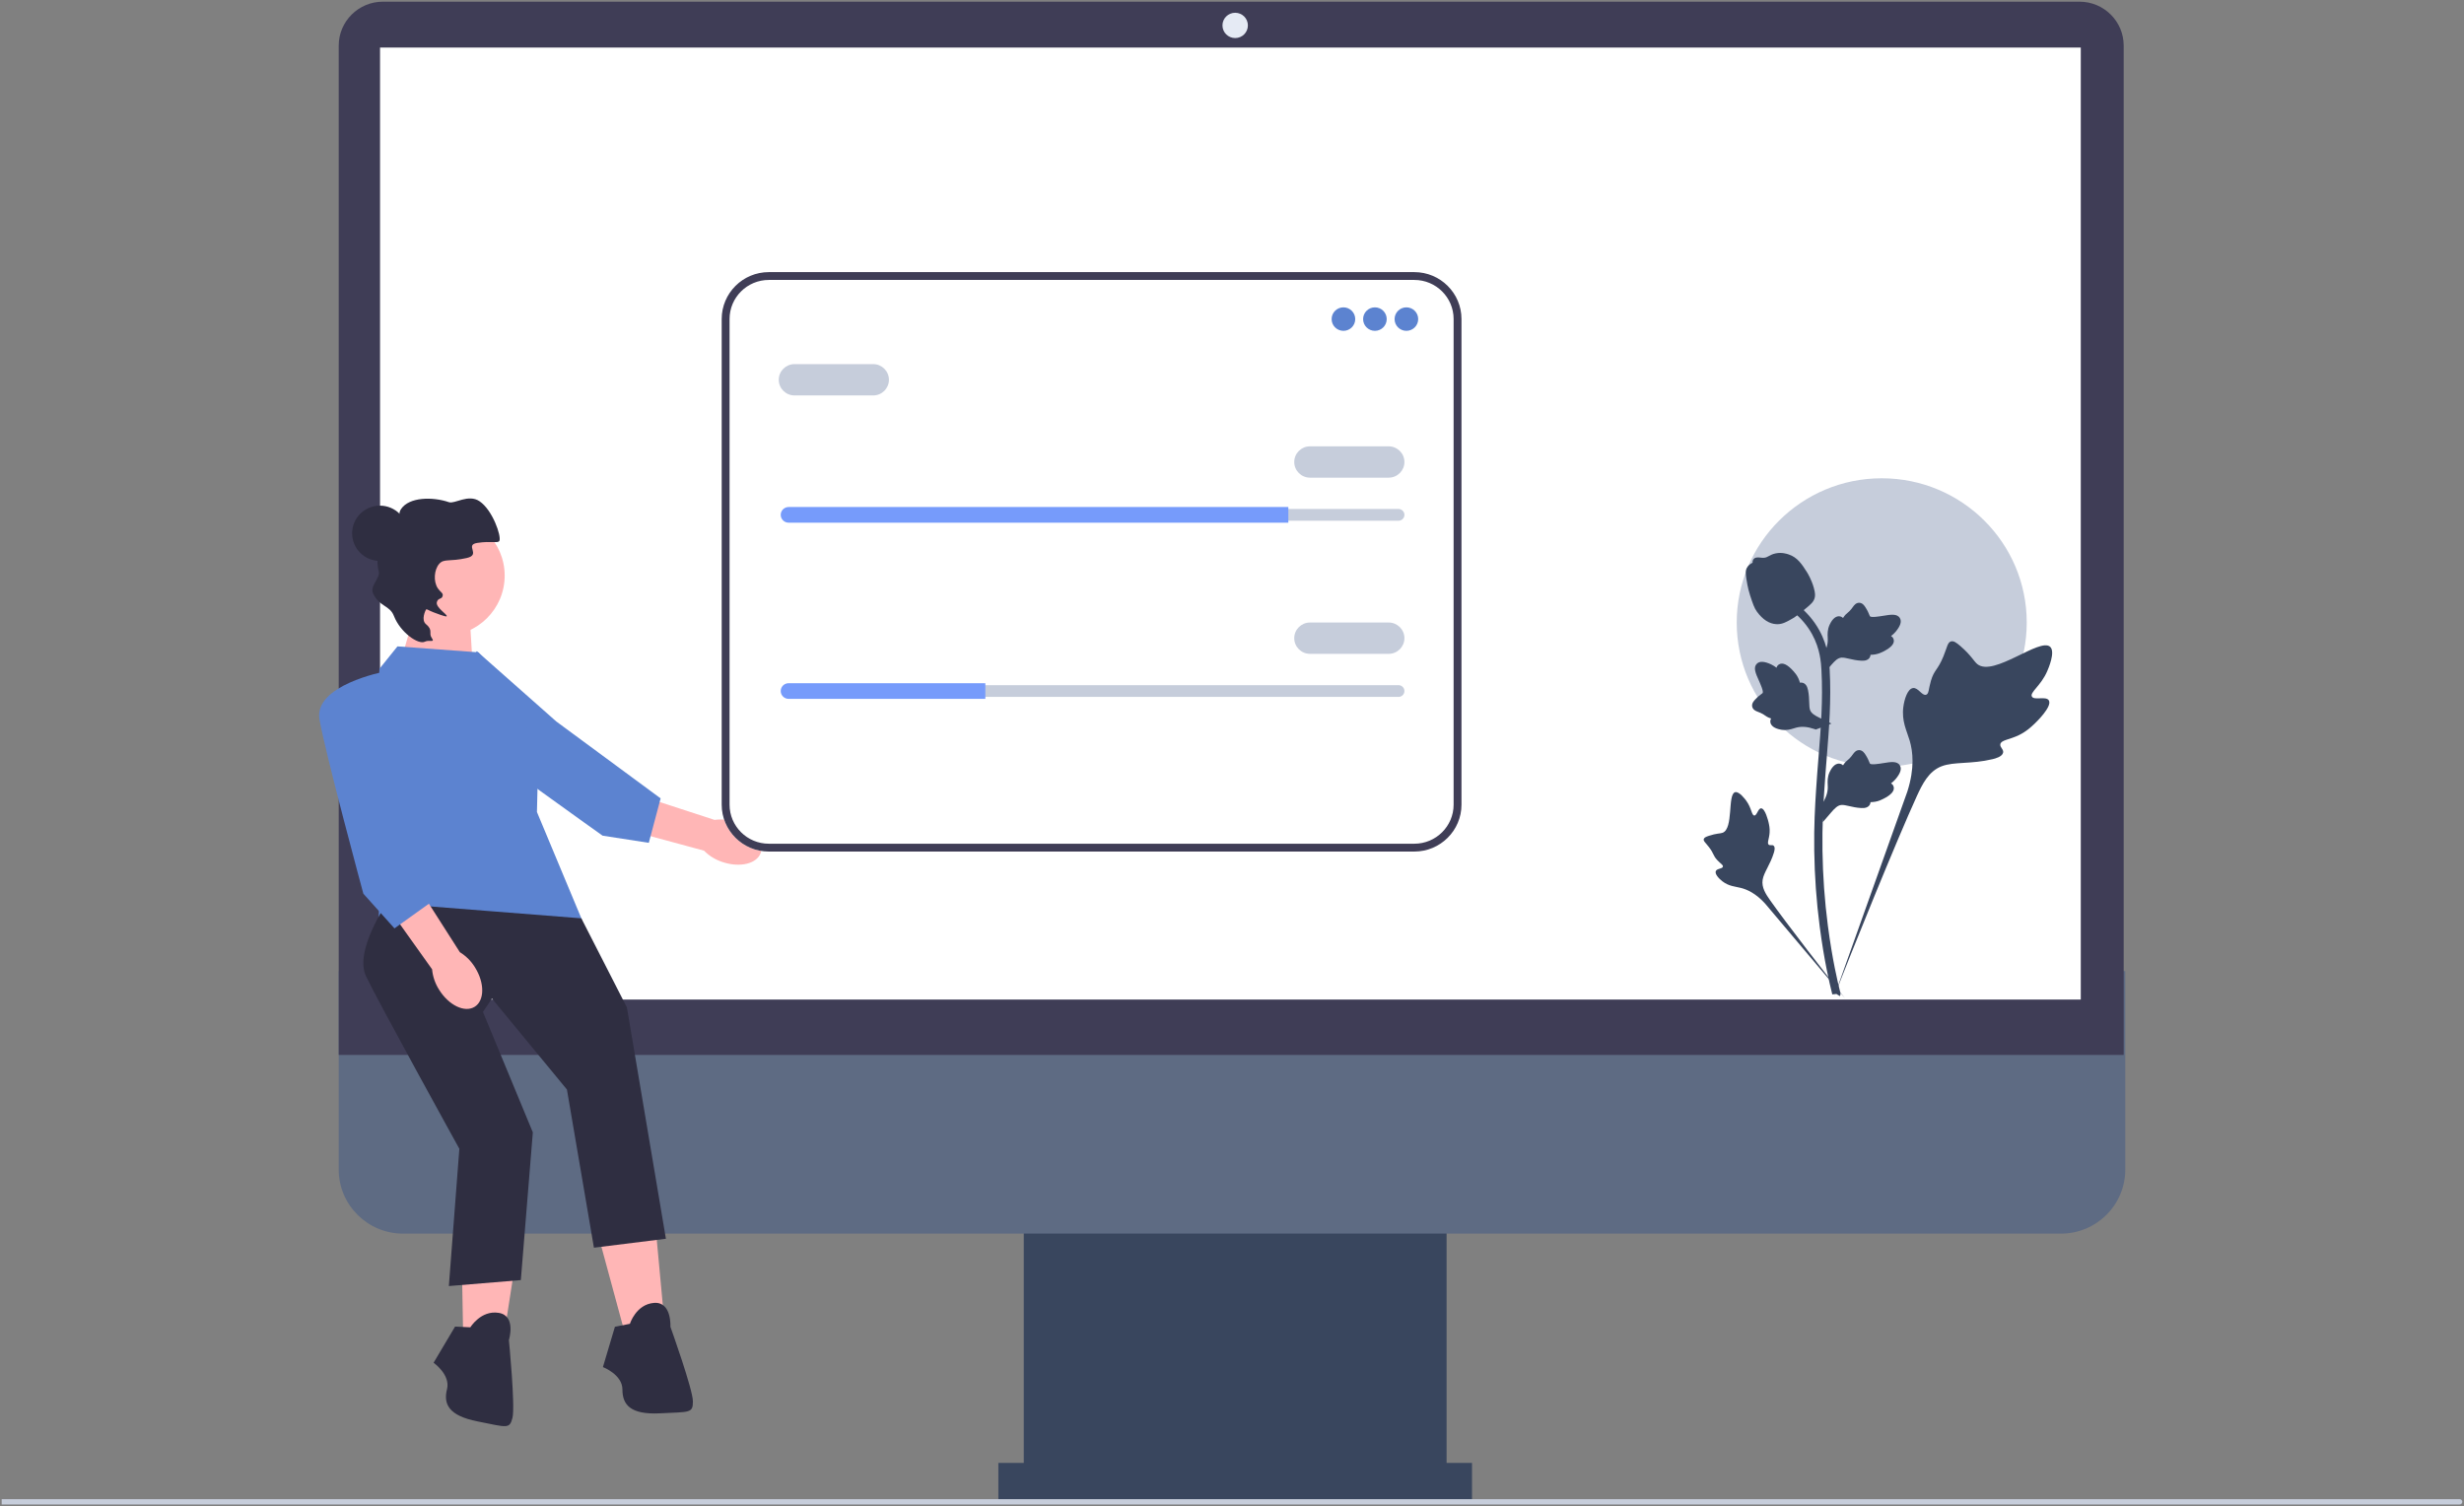 <svg width="728" height="445" viewBox="0 0 728 445" fill="none" xmlns="http://www.w3.org/2000/svg">
<rect x="0" y="0" width="728" height="445" fill="#808080" stroke="none"/>
<g clip-path="url(#clip0_218_388)">
<path d="M427.398 354.663H302.481V443.438H427.398V354.663Z" fill="#39465E"/>
<path d="M608.924 364.475H119.076C108.6 364.475 100.077 355.996 100.077 345.572V286.914H627.923V345.572C627.923 355.996 619.401 364.475 608.924 364.475Z" fill="#5E6B83"/>
<path d="M434.912 432.224H294.967V443.437H434.912V432.224Z" fill="#39465E"/>
<path d="M627.454 311.678H100.077V13.472C100.077 6.319 105.926 0.5 113.115 0.5H614.416C621.605 0.5 627.454 6.319 627.454 13.472V311.678Z" fill="#3F3D56"/>
<path d="M364.939 11.246C367.014 11.246 368.696 9.573 368.696 7.508C368.696 5.444 367.014 3.771 364.939 3.771C362.864 3.771 361.182 5.444 361.182 7.508C361.182 9.573 362.864 11.246 364.939 11.246Z" fill="#E5EAF4"/>
<path d="M614.774 14.05H112.287V295.325H614.774V14.05Z" fill="white"/>
<path d="M555.965 226.558C579.626 226.558 598.807 207.474 598.807 183.933C598.807 160.391 579.626 141.308 555.965 141.308C532.304 141.308 513.123 160.391 513.123 183.933C513.123 207.474 532.304 226.558 555.965 226.558Z" fill="#C6CDDB"/>
<path d="M727.5 443.715C727.5 444.149 727.147 444.5 726.711 444.5H0.5V442.93H726.711C727.147 442.93 727.5 443.282 727.5 443.715Z" fill="#C6CDDB"/>
<path d="M123.494 177.734L118.081 196.584L139.734 197.931L138.381 175.714L123.494 177.734Z" fill="#FFB6B6"/>
<path d="M213.451 254.685C218.589 256.43 223.659 255.207 224.775 251.953C225.891 248.7 222.63 244.648 217.49 242.903C215.446 242.178 213.257 241.95 211.107 242.239L189.242 235.117L186.101 245.397L207.99 251.327C209.515 252.864 211.387 254.015 213.451 254.685Z" fill="#FFB6B6"/>
<path d="M140.895 192.404C140.895 192.404 127.341 208.627 135.182 215.34C143.023 222.052 178.04 246.901 178.04 246.901L191.691 249.016L195.183 235.887L164.358 213.161L140.895 192.404Z" fill="#5C83D0"/>
<path d="M176.808 365.111L184.341 392.884L196.304 390.68L193.646 362.025L176.808 365.111Z" fill="#FFB6B6"/>
<path d="M186.113 391.121L181.682 392.003L178.137 403.906C178.137 403.906 183.897 406.11 183.897 410.519C183.897 414.927 186.113 418.013 194.975 417.572C203.837 417.131 204.723 417.572 204.723 414.045C204.723 410.519 198.077 392.003 198.077 392.003C198.077 392.003 198.52 384.508 193.203 384.949C187.885 385.39 186.113 391.121 186.113 391.121Z" fill="#2F2E41"/>
<path d="M136.302 364.679L136.816 393.441L148.959 394.199L153.388 365.762L136.302 364.679Z" fill="#FFB6B6"/>
<path d="M138.966 392.16L134.453 391.943L128.104 402.63C128.104 402.63 133.152 406.162 132.073 410.438C130.995 414.714 132.39 418.244 141.093 419.961C149.796 421.679 150.548 422.321 151.411 418.901C152.273 415.48 150.355 395.911 150.355 395.911C150.355 395.911 152.617 388.749 147.352 387.89C142.087 387.03 138.966 392.16 138.966 392.16Z" fill="#2F2E41"/>
<path d="M141.36 192.738L117.433 190.975L112.116 197.587C112.116 197.587 109.457 242.113 111.23 246.522C113.002 250.93 111.673 276.059 111.673 276.059L171.991 271.871L158.641 239.909L159.084 221.393L147.12 198.91L141.36 192.738Z" fill="#5C83D0"/>
<path d="M114.331 266.801C114.331 266.801 104.583 280.908 108.128 288.403C111.673 295.897 135.717 339.413 135.717 339.413L132.616 379.971L153.884 378.208L157.429 334.563L142.689 298.983L145.348 295.016L167.503 321.907L175.479 368.638L196.747 365.993L185.227 297.661L171.763 271.324L114.331 266.801Z" fill="#2F2E41"/>
<path d="M112.249 165.74C116.786 165.74 120.464 162.081 120.464 157.567C120.464 153.053 116.786 149.394 112.249 149.394C107.712 149.394 104.034 153.053 104.034 157.567C104.034 162.081 107.712 165.74 112.249 165.74Z" fill="#2F2E41"/>
<path d="M131.22 187.867C141.1 187.867 149.11 179.898 149.11 170.068C149.11 160.238 141.1 152.269 131.22 152.269C121.339 152.269 113.33 160.238 113.33 170.068C113.33 179.898 121.339 187.867 131.22 187.867Z" fill="#FFB6B6"/>
<path d="M125.547 189.582C123.646 190.584 118.296 186.905 116.381 181.975C115.15 178.803 112.156 179.331 110.245 175.375C109.132 173.071 112.456 170.816 111.908 168.824C110.915 165.213 112.16 161.983 112.319 161.587C113.689 158.171 115.708 158.251 117.336 154.275C118.317 151.881 117.688 151.6 118.512 150.376C120.89 146.842 127.79 146.707 132.657 148.378C134.341 148.957 138.398 145.858 141.691 148.103C145.57 150.748 148.151 158.373 147.558 159.77C147.197 160.619 145.188 159.754 141.011 160.407C137.143 161.012 142.248 163.887 137.895 164.867C132.748 166.026 131.198 164.968 129.771 166.588C128.263 168.301 127.985 171.767 129.36 173.825C130.043 174.846 130.923 175.206 130.813 175.917C130.612 177.214 129.454 176.509 129.074 177.885C128.632 179.486 132.298 181.585 131.979 182.069C131.915 182.167 131.641 182.272 128.061 180.9C126.631 180.352 126.08 179.878 125.92 180.053C125.66 180.337 124.375 183.179 125.835 184.388C128.108 186.27 126.533 187.017 127.569 188.49C128.638 190.01 126.756 188.945 125.547 189.582Z" fill="#2F2E41"/>
<path d="M129.736 292.423C132.591 297.018 137.289 299.277 140.228 297.469C143.166 295.661 143.234 290.471 140.377 285.874C139.261 284.023 137.716 282.464 135.87 281.329L123.526 262.012L114.539 267.968L127.662 286.379C127.858 288.53 128.57 290.602 129.736 292.423Z" fill="#FFB6B6"/>
<path d="M113.445 198.469C113.445 198.469 92.62 202.437 94.392 212.576C96.164 222.716 107.352 264.036 107.352 264.036L116.547 274.295L127.624 266.36L118.319 229.329L113.445 198.469Z" fill="#5C83D0"/>
<path d="M605.34 206.937C604.521 205.563 600.978 207.034 600.326 205.787C599.677 204.544 602.969 202.651 604.85 198.327C605.189 197.547 607.326 192.633 605.744 191.116C602.745 188.242 589.022 200.104 584.219 196.222C583.165 195.37 582.429 193.67 579.239 190.908C577.97 189.81 577.203 189.314 576.46 189.499C575.406 189.76 575.323 191.164 574.193 193.923C572.498 198.06 571.496 197.81 570.509 201.111C569.776 203.562 569.943 204.987 569.081 205.264C567.86 205.657 566.737 203.058 565.19 203.29C563.612 203.528 562.657 206.554 562.356 208.82C561.79 213.072 563.36 215.878 564.23 218.829C565.175 222.035 565.736 226.911 563.553 233.814L541.944 294.388C546.715 281.958 560.528 247.885 566.332 235.224C568.008 231.569 569.858 227.861 573.656 226.398C577.314 224.989 582.337 225.83 588.74 224.295C589.488 224.116 591.563 223.591 591.824 222.376C592.04 221.372 590.82 220.812 591.007 219.872C591.259 218.61 593.659 218.595 596.609 217.139C598.689 216.113 599.985 214.893 601.1 213.843C601.436 213.527 606.43 208.766 605.34 206.937Z" fill="#39465E"/>
<path d="M520.325 238.825C519.411 238.829 519.114 240.983 518.311 240.941C517.511 240.9 517.527 238.746 515.936 236.58C515.649 236.19 513.842 233.728 512.637 234.063C510.354 234.698 512.246 244.822 508.945 246.047C508.221 246.316 507.17 246.185 504.887 246.946C503.979 247.249 503.513 247.48 503.39 247.896C503.215 248.486 503.883 248.932 504.918 250.28C506.47 252.301 506.058 252.718 507.401 254.153C508.399 255.218 509.15 255.547 509.038 256.048C508.879 256.758 507.273 256.556 506.942 257.379C506.603 258.218 507.821 259.557 508.852 260.358C510.786 261.861 512.623 261.905 514.33 262.331C516.184 262.794 518.752 263.927 521.527 266.985L545.173 295.015C540.418 289.099 527.595 272.523 523.024 266.035C521.704 264.162 520.409 262.189 520.784 259.912C521.144 257.719 523.008 255.509 524.098 251.939C524.226 251.523 524.565 250.358 524.042 249.88C523.609 249.484 522.98 249.919 522.57 249.556C522.021 249.069 522.706 247.892 522.839 246.032C522.933 244.72 522.705 243.735 522.509 242.888C522.449 242.633 521.542 238.82 520.325 238.825Z" fill="#39465E"/>
<path d="M538.56 242.898L538.009 238.007L538.261 237.636C539.425 235.921 540.019 234.247 540.026 232.657C540.027 232.405 540.015 232.152 540.003 231.894C539.956 230.874 539.897 229.606 540.561 228.127C540.934 227.303 541.981 225.395 543.555 225.631C543.978 225.69 544.299 225.884 544.542 226.11C544.578 226.054 544.614 225.997 544.654 225.936C545.144 225.192 545.532 224.873 545.906 224.566C546.193 224.33 546.49 224.087 546.955 223.51C547.159 223.258 547.318 223.036 547.452 222.849C547.859 222.285 548.391 221.611 549.329 221.623C550.33 221.67 550.855 222.495 551.203 223.04C551.824 224.013 552.105 224.715 552.291 225.18C552.359 225.35 552.436 225.541 552.475 225.6C552.798 226.073 555.422 225.631 556.411 225.47C558.632 225.102 560.553 224.783 561.345 226.177C561.912 227.173 561.491 228.491 560.055 230.199C559.607 230.73 559.131 231.134 558.709 231.45C559.059 231.658 559.372 231.977 559.499 232.478C559.798 233.663 558.774 234.851 556.456 236.013C555.88 236.304 555.105 236.691 554.019 236.878C553.508 236.965 553.047 236.986 552.653 236.998C552.645 237.225 552.591 237.47 552.453 237.723C552.046 238.467 551.198 238.821 549.921 238.736C548.516 238.663 547.359 238.396 546.338 238.162C545.446 237.959 544.678 237.787 544.076 237.827C542.958 237.917 542.096 238.807 541.085 239.962L538.56 242.898Z" fill="#39465E"/>
<path d="M541.115 213.776L536.499 215.546L536.075 215.398C534.113 214.713 532.334 214.566 530.787 214.963C530.541 215.026 530.298 215.101 530.051 215.178C529.071 215.482 527.853 215.861 526.247 215.596C525.351 215.447 523.231 214.923 523.061 213.349C523.011 212.926 523.118 212.569 523.277 212.277C523.212 212.257 523.148 212.236 523.078 212.214C522.231 211.931 521.822 211.638 521.429 211.356C521.127 211.14 520.815 210.916 520.137 210.614C519.839 210.482 519.583 210.385 519.367 210.303C518.715 210.055 517.926 209.714 517.7 208.808C517.492 207.832 518.16 207.118 518.602 206.645C519.391 205.801 520.001 205.353 520.406 205.055C520.554 204.947 520.721 204.824 520.768 204.772C521.146 204.341 520.051 201.928 519.644 201.017C518.722 198.973 517.925 197.205 519.079 196.089C519.904 195.291 521.292 195.362 523.316 196.311C523.947 196.607 524.46 196.962 524.875 197.289C524.988 196.899 525.219 196.517 525.673 196.267C526.75 195.679 528.165 196.363 529.882 198.299C530.311 198.78 530.884 199.427 531.341 200.425C531.556 200.895 531.693 201.333 531.804 201.709C532.027 201.66 532.279 201.649 532.56 201.718C533.387 201.921 533.946 202.647 534.187 203.898C534.473 205.269 534.507 206.45 534.538 207.492C534.567 208.401 534.594 209.184 534.786 209.754C535.157 210.807 536.241 211.411 537.62 212.091L541.115 213.776Z" fill="#39465E"/>
<path d="M538.56 199.366L538.009 194.475L538.261 194.105C539.425 192.39 540.019 190.715 540.026 189.126C540.027 188.873 540.015 188.621 540.003 188.363C539.956 187.343 539.897 186.075 540.561 184.596C540.934 183.772 541.981 181.864 543.555 182.1C543.978 182.159 544.299 182.353 544.542 182.579C544.578 182.523 544.614 182.466 544.654 182.404C545.144 181.661 545.532 181.342 545.906 181.035C546.193 180.798 546.49 180.555 546.955 179.979C547.159 179.726 547.318 179.504 547.452 179.318C547.859 178.753 548.391 178.08 549.329 178.092C550.33 178.139 550.855 178.963 551.203 179.509C551.824 180.482 552.105 181.183 552.291 181.649C552.359 181.819 552.436 182.01 552.475 182.069C552.798 182.541 555.422 182.1 556.411 181.939C558.632 181.571 560.553 181.252 561.345 182.645C561.912 183.642 561.491 184.96 560.055 186.667C559.607 187.199 559.131 187.603 558.709 187.919C559.059 188.127 559.372 188.446 559.499 188.946C559.798 190.132 558.774 191.32 556.456 192.482C555.88 192.772 555.105 193.16 554.019 193.346C553.508 193.434 553.047 193.455 552.653 193.467C552.645 193.694 552.591 193.939 552.453 194.192C552.046 194.936 551.198 195.29 549.921 195.205C548.516 195.132 547.359 194.865 546.338 194.631C545.446 194.428 544.678 194.256 544.076 194.296C542.958 194.386 542.096 195.276 541.085 196.431L538.56 199.366Z" fill="#39465E"/>
<path d="M543.59 294.308L542.56 293.666L541.359 293.802C541.34 293.691 541.275 293.436 541.176 293.037C540.638 290.85 538.999 284.195 537.632 273.714C536.678 266.397 536.138 258.875 536.026 251.353C535.915 243.819 536.273 238.115 536.56 233.531C536.777 230.074 537.041 226.781 537.3 223.574C537.988 215.006 538.637 206.912 538.154 197.952C538.047 195.951 537.823 191.787 535.378 187.357C533.96 184.787 532.006 182.506 529.571 180.579L531.085 178.685C533.773 180.815 535.935 183.342 537.51 186.195C540.221 191.107 540.465 195.644 540.583 197.824C541.074 206.943 540.418 215.114 539.722 223.765C539.466 226.961 539.202 230.239 538.986 233.682C538.701 238.224 538.346 243.878 538.457 251.315C538.566 258.747 539.1 266.177 540.041 273.402C541.392 283.751 543.007 290.307 543.538 292.461C543.82 293.611 543.88 293.852 543.59 294.308Z" fill="#39465E"/>
<path d="M525.113 184.421C525.013 184.421 524.912 184.419 524.81 184.412C522.74 184.301 520.823 183.068 519.112 180.749C518.31 179.658 517.899 178.413 517.08 175.931C516.953 175.548 516.336 173.607 515.961 170.936C515.715 169.191 515.746 168.461 516.094 167.816C516.479 167.098 517.104 166.597 517.806 166.26C517.776 166.028 517.8 165.79 517.901 165.546C518.316 164.538 519.417 164.67 520.013 164.734C520.314 164.772 520.69 164.821 521.096 164.8C521.735 164.769 522.078 164.58 522.598 164.297C523.095 164.025 523.713 163.688 524.631 163.501C526.44 163.126 527.955 163.636 528.455 163.803C531.084 164.675 532.38 166.708 533.88 169.063C534.179 169.535 535.206 171.255 535.884 173.612C536.373 175.312 536.304 176.068 536.157 176.63C535.858 177.785 535.151 178.446 533.358 179.906C531.485 181.434 530.545 182.199 529.738 182.664C527.859 183.743 526.679 184.421 525.113 184.421Z" fill="#39465E"/>
<path d="M417.878 251.594H227.152C219.474 251.594 213.228 245.379 213.228 237.74V94.251C213.228 86.612 219.474 80.397 227.152 80.397H417.878C425.556 80.397 431.802 86.612 431.802 94.251V237.74C431.802 245.379 425.556 251.594 417.878 251.594Z" fill="white"/>
<path d="M417.878 251.594H227.152C219.474 251.594 213.228 245.379 213.228 237.74V94.251C213.228 86.612 219.474 80.397 227.152 80.397H417.878C425.556 80.397 431.802 86.612 431.802 94.251V237.74C431.802 245.379 425.556 251.594 417.878 251.594ZM227.152 82.71C220.757 82.71 215.553 87.888 215.553 94.251V237.74C215.553 244.103 220.757 249.28 227.152 249.28H417.878C424.273 249.28 429.477 244.103 429.477 237.74V94.251C429.477 87.888 424.273 82.71 417.878 82.71H227.152Z" fill="#3F3D56"/>
<path d="M396.923 97.748C398.85 97.748 400.411 96.194 400.411 94.278C400.411 92.361 398.85 90.808 396.923 90.808C394.997 90.808 393.435 92.361 393.435 94.278C393.435 96.194 394.997 97.748 396.923 97.748Z" fill="#5C83D0"/>
<path d="M406.224 97.748C408.151 97.748 409.712 96.194 409.712 94.278C409.712 92.361 408.151 90.808 406.224 90.808C404.298 90.808 402.736 92.361 402.736 94.278C402.736 96.194 404.298 97.748 406.224 97.748Z" fill="#5C83D0"/>
<path d="M415.525 97.748C417.452 97.748 419.013 96.194 419.013 94.278C419.013 92.361 417.452 90.808 415.525 90.808C413.599 90.808 412.037 92.361 412.037 94.278C412.037 96.194 413.599 97.748 415.525 97.748Z" fill="#5C83D0"/>
<path d="M232.993 150.379C232.031 150.379 231.249 151.158 231.249 152.114C231.249 152.581 231.43 153.013 231.758 153.331C232.09 153.669 232.524 153.85 232.993 153.85H413.2C414.162 153.85 414.944 153.071 414.944 152.114C414.944 151.648 414.763 151.216 414.434 150.898C414.103 150.56 413.668 150.379 413.2 150.379H232.993Z" fill="#C6CDDB"/>
<path d="M380.646 149.801V154.428H232.993C232.353 154.428 231.772 154.173 231.353 153.745C230.923 153.329 230.667 152.751 230.667 152.114C230.667 150.842 231.714 149.801 232.993 149.801H380.646Z" fill="#769BFB"/>
<path d="M410.293 141.126H387.041C384.477 141.126 382.39 139.051 382.39 136.499C382.39 133.947 384.477 131.872 387.041 131.872H410.293C412.858 131.872 414.944 133.947 414.944 136.499C414.944 139.051 412.858 141.126 410.293 141.126Z" fill="#C6CDDB"/>
<path d="M257.989 116.834H234.737C232.172 116.834 230.086 114.759 230.086 112.207C230.086 109.655 232.172 107.58 234.737 107.58H257.989C260.553 107.58 262.64 109.655 262.64 112.207C262.64 114.759 260.553 116.834 257.989 116.834Z" fill="#C6CDDB"/>
<path d="M232.993 202.433C232.031 202.433 231.249 203.211 231.249 204.168C231.249 204.634 231.43 205.066 231.758 205.384C232.09 205.722 232.524 205.903 232.993 205.903H413.2C414.162 205.903 414.944 205.125 414.944 204.168C414.944 203.701 414.763 203.27 414.434 202.951C414.103 202.613 413.668 202.433 413.2 202.433H232.993Z" fill="#C6CDDB"/>
<path d="M291.124 201.854V206.481H232.993C232.353 206.481 231.772 206.227 231.353 205.799C230.923 205.382 230.667 204.804 230.667 204.168C230.667 202.895 231.714 201.854 232.993 201.854H291.124Z" fill="#769BFB"/>
<path d="M410.293 193.179H387.041C384.477 193.179 382.39 191.104 382.39 188.552C382.39 186 384.477 183.925 387.041 183.925H410.293C412.858 183.925 414.944 186 414.944 188.552C414.944 191.104 412.858 193.179 410.293 193.179Z" fill="#C6CDDB"/>
</g>
<defs>
<clipPath id="clip0_218_388">
<rect width="727" height="444" fill="white" transform="translate(0.5 0.5)"/>
</clipPath>
</defs>
</svg>
